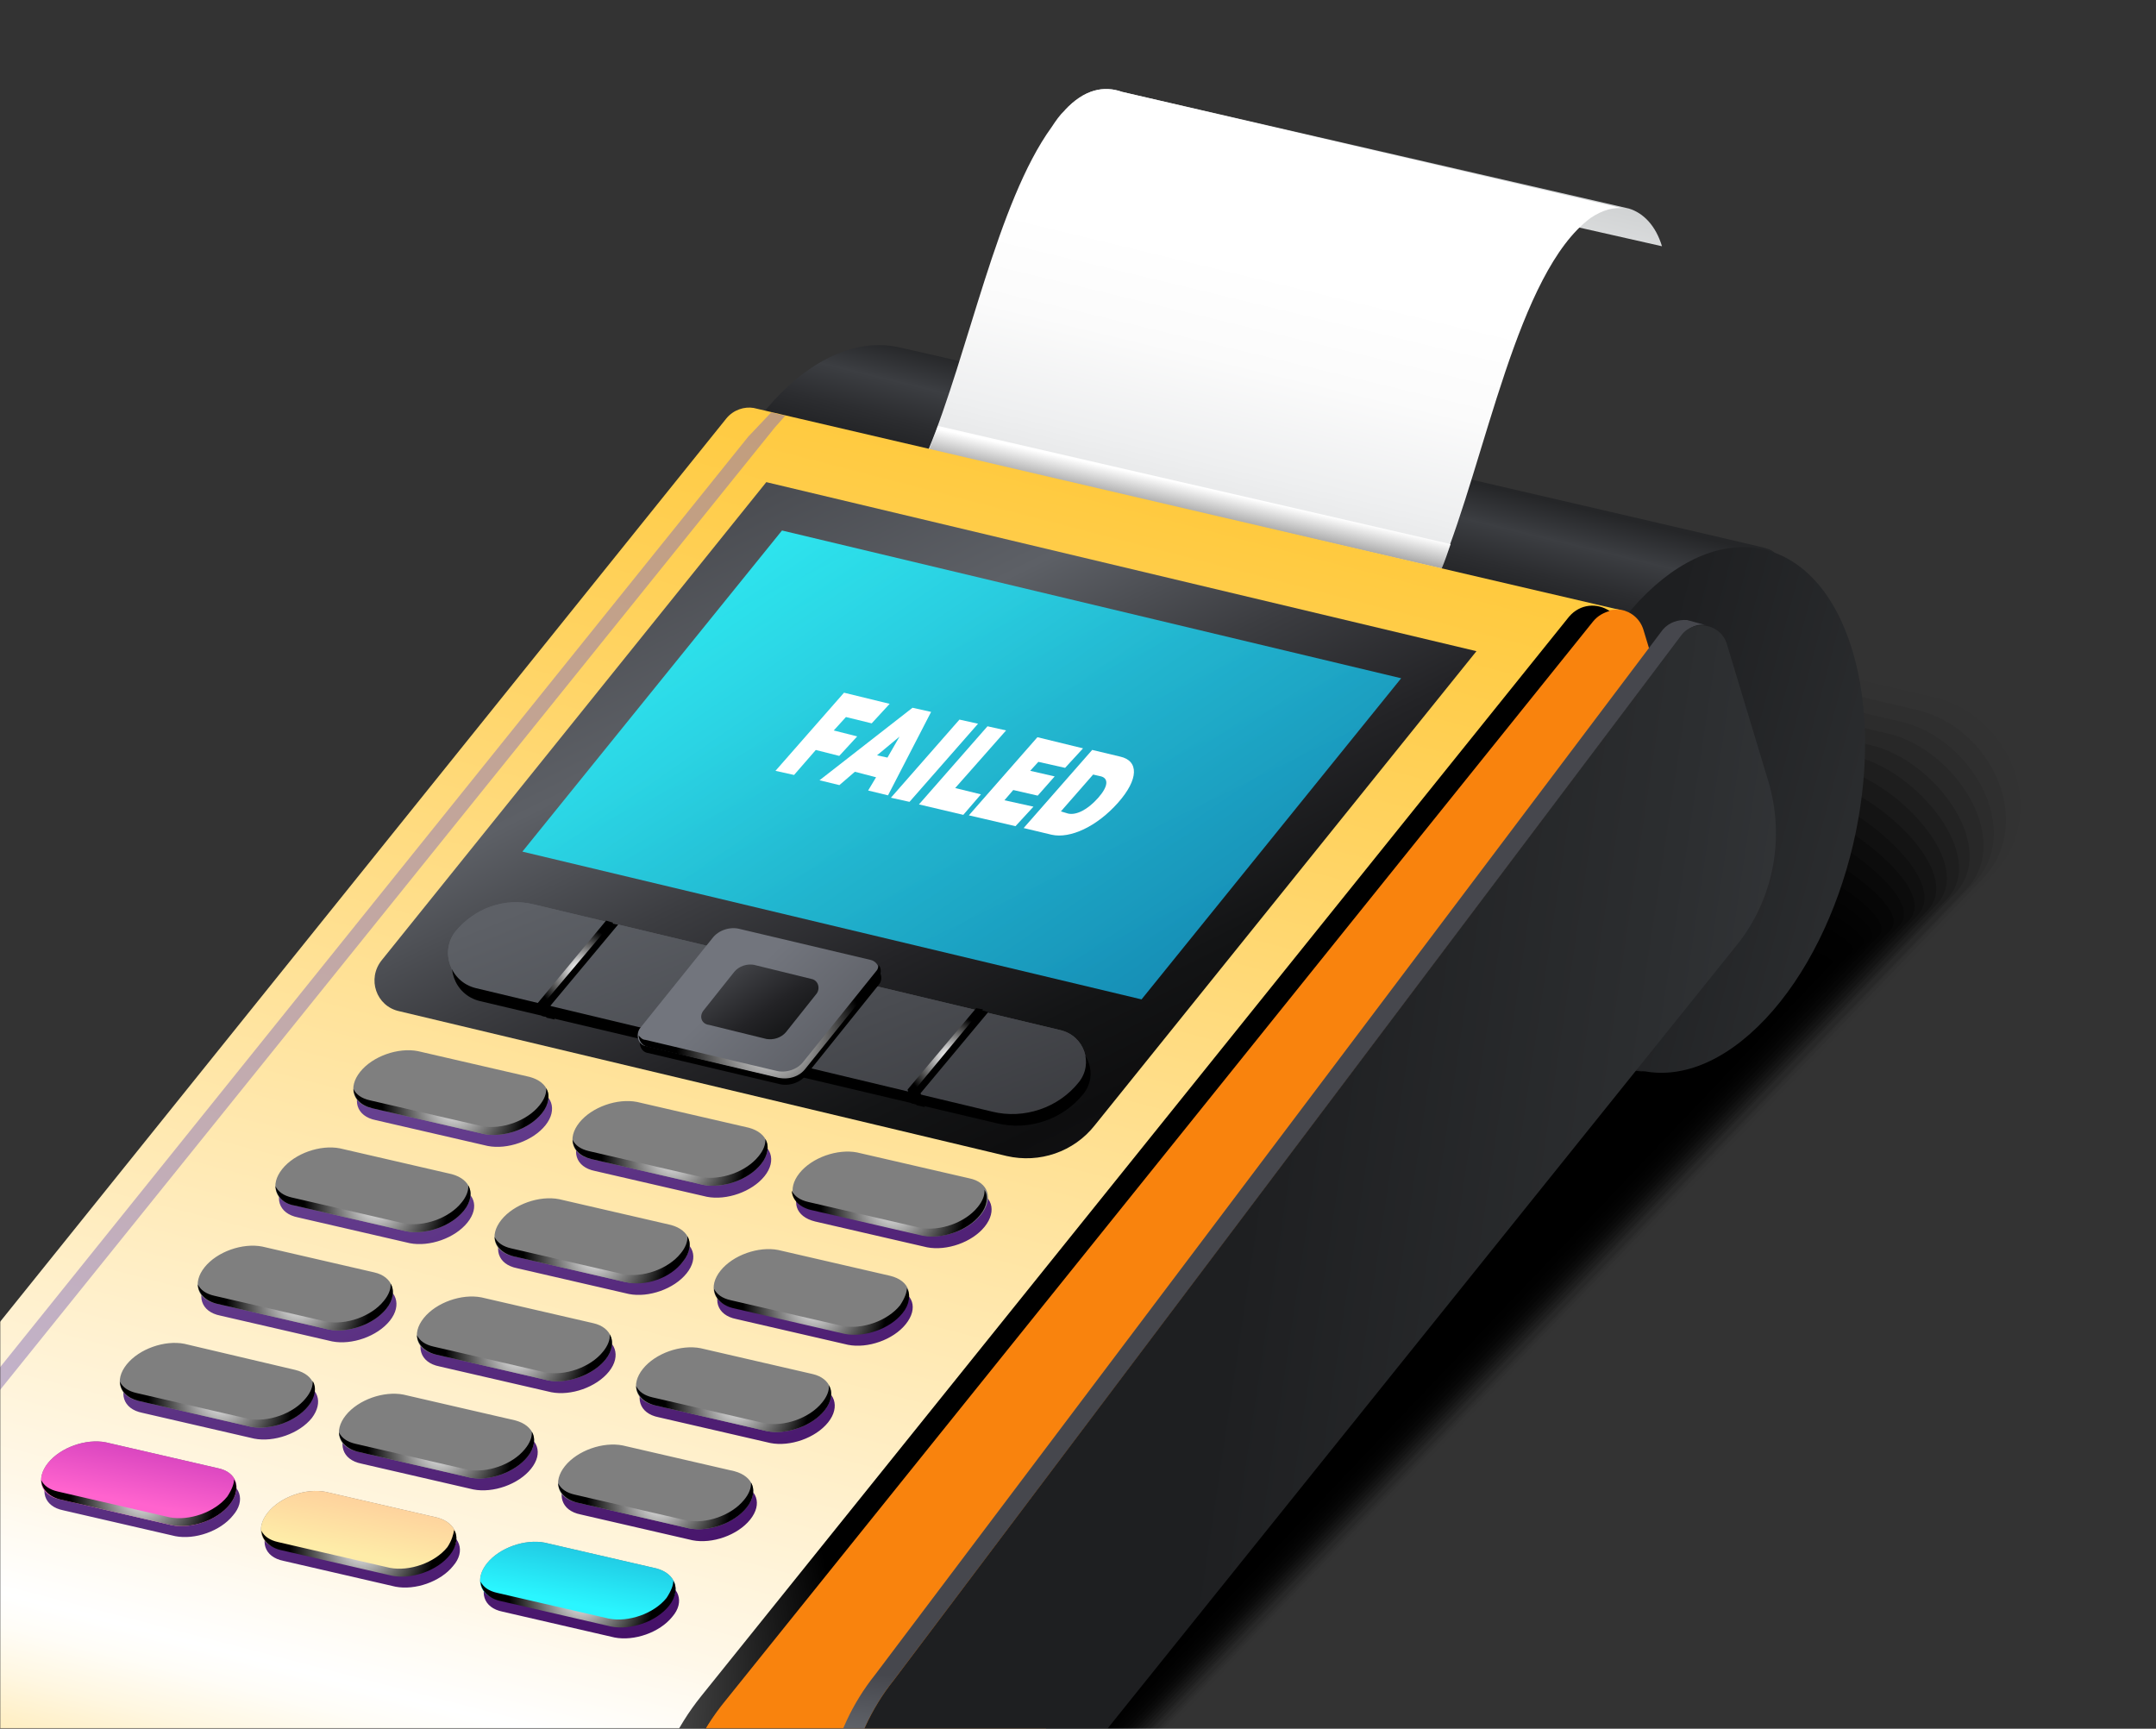 <svg width="964" height="773" viewBox="0 0 964 773" fill="none" xmlns="http://www.w3.org/2000/svg">
<rect x="0" y="0" width="964" height="773" fill="#333333" stroke="none"/>
<mask id="mask0" mask-type="alpha" maskUnits="userSpaceOnUse" x="0" y="0" width="964" height="773">
<rect width="964" height="773" fill="#C4C4C4"/>
</mask>
<g mask="url(#mask0)">
<path opacity="0.024" d="M446.351 238.036C457.705 225.885 476.628 221.137 492.811 224.969L864.618 311.773C899.607 320.098 916.263 363.999 891.736 390.304L380.083 920.355C368.728 932.506 349.805 937.253 333.622 933.421L-38.185 846.618C-73.174 838.293 -89.83 794.391 -65.302 768.086L446.351 238.036Z" fill="black"/>
<path opacity="0.048" d="M443.56 243.239C454.605 231.666 474.24 227.672 489.4 231.328L857.118 317.429C890.506 325.269 910.137 367.788 886.673 392.802L378.171 920.447C367.127 932.02 347.492 936.013 332.331 932.357L-35.386 846.256C-68.775 838.417 -88.405 795.898 -64.942 770.884L443.56 243.239Z" fill="black"/>
<path opacity="0.071" d="M440.77 248.444C451.06 237.584 471.852 234.209 486.434 237.556L850.506 322.82C881.85 330.308 905.034 371.754 882.5 395.034L376.839 920.851C366.549 931.712 345.757 935.086 331.175 931.74L-33.031 846.031C-64.375 838.543 -87.558 797.098 -65.025 773.818L440.77 248.444Z" fill="black"/>
<path opacity="0.095" d="M438.425 253.511C447.961 243.363 469.909 240.608 483.913 243.645L844.339 328.072C874.082 335.075 900.241 375.137 879.35 397.437L375.373 920.807C365.837 930.956 343.889 933.71 329.885 930.673L-30.097 846.112C-59.84 839.109 -85.999 799.047 -65.108 776.747L438.425 253.511Z" fill="black"/>
<path opacity="0.119" d="M435.633 258.714C444.859 249.144 467.52 247.143 480.502 250.005L836.704 333.286C864.846 339.803 893.98 378.482 874.153 399.491L373.461 920.9C364.235 930.47 341.575 932.471 328.593 929.61L-27.744 845.885C-55.886 839.368 -85.019 800.689 -65.193 779.68L435.633 258.714Z" fill="black"/>
<path opacity="0.143" d="M433.287 263.785C441.759 254.927 465.576 253.546 477.98 256.097L830.537 338.542C856.634 344.708 888.877 382.448 870.558 402.032L372.439 920.726C363.967 929.584 340.15 930.965 327.747 928.414L-24.81 845.969C-50.908 839.803 -83.15 802.064 -64.832 782.479L433.287 263.785Z" fill="black"/>
<path opacity="0.167" d="M430.497 268.987C438.659 260.707 463.189 260.08 474.57 262.455L823.481 344.063C847.977 349.744 883.195 386.101 865.941 404.394L370.529 920.817C362.367 929.097 337.837 929.724 326.456 927.349L-22.455 845.741C-46.952 840.06 -82.169 803.704 -64.916 785.41L430.497 268.987Z" fill="black"/>
<path opacity="0.191" d="M428.151 274.058C435.425 266.047 461.689 266.349 472.182 268.993L817.003 349.898C839.899 355.093 878.092 390.067 861.902 407.07L368.618 920.912C361.344 928.923 335.08 928.621 324.587 925.977L-20.1 845.516C-42.996 840.32 -81.189 805.347 -64.999 788.344L428.151 274.058Z" fill="black"/>
<path opacity="0.214" d="M425.362 279.261C432.326 271.828 459.302 272.883 468.773 275.352L809.814 354.977C830.665 359.821 872.411 393.721 857.286 409.433L367.153 920.87C360.189 928.303 333.212 927.248 323.742 924.779L-17.3 845.154C-38.151 840.31 -79.897 806.41 -64.771 790.698L425.362 279.261Z" fill="black"/>
<path opacity="0.238" d="M423.014 284.329C429.223 277.609 457.357 279.284 466.249 281.442L803.201 360.365C822.451 364.724 867.172 397.24 853.555 411.528L365.374 921.406C359.165 928.127 331.031 926.452 322.139 924.293L-14.813 845.371C-34.063 841.012 -78.784 808.495 -65.167 794.207L423.014 284.329Z" fill="black"/>
<path opacity="0.262" d="M420.091 289.089C425.99 282.946 454.836 285.376 462.706 287.359L796.456 365.31C814.106 369.183 861.358 400.451 849.383 413.758L363.909 921.365C358.009 927.508 329.164 925.079 321.294 923.096L-12.012 845.01C-29.662 841.137 -76.914 809.869 -64.939 796.562L420.091 289.089Z" fill="black"/>
<path opacity="0.286" d="M417.745 294.158C422.89 288.728 452.893 291.776 460.184 293.45L789.845 370.699C805.45 374.221 856.254 404.415 845.21 415.988L362.443 921.324C357.297 926.754 327.295 923.705 320.004 922.032L-9.657 844.783C-25.262 841.261 -76.067 811.067 -65.022 799.494L417.745 294.158Z" fill="black"/>
<path opacity="0.309" d="M414.953 299.36C419.344 294.642 450.503 298.31 456.772 299.807L782.209 375.91C796.347 379.391 849.993 407.758 840.147 418.484L360.53 921.414C356.139 926.132 324.98 922.464 318.711 920.967L-6.726 844.864C-20.864 841.383 -74.51 813.016 -64.663 802.29L414.953 299.36Z" fill="black"/>
<path opacity="0.333" d="M412.607 304.429C416.688 300.289 448.56 304.711 454.25 305.899L776.042 381.165C788.579 384.16 845.334 411.588 836.418 420.58L359.064 921.373C354.983 925.513 323.112 921.091 317.421 919.903L-4.37 844.637C-16.908 841.641 -73.663 814.214 -64.746 805.222L412.607 304.429Z" fill="black"/>
<path opacity="0.357" d="M409.819 309.635C413.145 306.207 446.173 311.249 451.285 312.127L769.431 386.556C779.924 389.2 840.098 415.11 832.69 422.678L357.909 920.756C354.582 924.183 321.554 919.142 316.442 918.264L-1.704 843.834C-12.197 841.19 -72.371 815.28 -64.963 807.713L409.819 309.635Z" fill="black"/>
<path opacity="0.381" d="M407.47 314.702C410.487 311.853 444.093 317.204 448.317 318.35L762.373 392.077C771.265 394.236 834.414 418.763 828.204 425.484L355.685 921.425C352.669 924.274 319.063 918.923 314.839 917.776L0.917 844.494C-7.975 842.335 -71.124 817.808 -64.915 811.087L407.47 314.702Z" fill="black"/>
<path opacity="0.405" d="M404.682 319.906C406.81 317.325 441.707 323.74 445.353 324.577L755.629 397.023C762.476 398.831 828.734 422.418 823.899 427.271L354.221 921.385C352.093 923.965 317.196 917.551 313.55 916.714L3.274 844.268C-3.573 842.46 -69.831 818.872 -64.996 814.02L404.682 319.906Z" fill="black"/>
<path opacity="0.429" d="M402.334 324.974C404.153 322.972 440.206 330.006 442.385 330.801L748.706 402.989C753.952 404.311 823.185 426.516 819.548 430.521L352.443 921.92C350.625 923.923 314.571 916.888 312.392 916.093L5.761 844.484C0.515 843.162 -68.718 820.957 -65.081 816.951L402.334 324.974Z" fill="black"/>
<path opacity="0.452" d="M399.545 330.179C400.609 328.888 437.819 336.542 439.42 337.028L741.961 407.935C745.606 408.772 817.814 429.593 815.242 432.308L350.843 921.436C349.779 922.726 312.569 915.072 310.968 914.587L8.427 843.68C4.781 842.843 -67.427 822.022 -64.854 819.306L399.545 330.179Z" fill="black"/>
<path opacity="0.476" d="M397.199 335.246C397.953 334.534 435.876 342.942 436.454 343.251L735.35 413.322C736.95 413.807 812.711 433.555 811.647 434.846L349.511 921.836C348.757 922.549 310.834 914.141 310.256 913.831L10.916 843.895C9.316 843.409 -66.445 823.662 -65.381 822.371L397.199 335.246Z" fill="black"/>
<path opacity="0.5" d="M347.599 921.932L-65.022 825.172L394.408 340.453L807.029 437.213L347.599 921.932Z" fill="black"/>
<path d="M308.023 343.291C315.668 368.598 329.916 383.673 346.234 387.949C346.812 388.259 729.246 478.15 729.824 478.46C747.03 482.468 731.935 466.195 750.253 446.61C787.334 407.308 804.709 333.261 789.15 281.76C781.505 256.454 804.912 248.899 788.15 244.757C787.572 244.447 401.895 155.051 401.451 155.185C384.379 151.621 364.795 158.991 346.477 178.576C310.284 217.61 292.465 291.791 308.023 343.291Z" fill="url(#paint0_linear)"/>
<path d="M743.111 110.109C740.294 100.786 734.729 95.2 728.326 93.258L501.722 41.077C493.585 38.206 484.877 39.867 476.095 49.303C526.111 60.84 667.71 93.159 743.111 110.109Z" fill="url(#paint1_linear)"/>
<path d="M501.722 41.076C493.584 38.205 484.877 39.867 476.095 49.303C473.832 51.44 472.148 53.886 470.154 56.911C445.862 90.413 432.919 158.275 414.955 201.493L644.182 254.335C664.534 204.582 678.339 121.925 711.18 97.469C716.417 93.948 721.747 92.338 726.415 93.351L501.722 41.076Z" fill="url(#paint2_linear)"/>
<path d="M419.379 190.466C418.097 194.245 416.681 197.579 415.399 201.358L644.627 254.2C646.043 250.866 647.325 247.087 648.606 243.308L419.379 190.466Z" fill="url(#paint3_linear)"/>
<path d="M693.969 433.577C709.528 485.078 752.252 494.942 789.333 455.64C826.413 416.337 843.788 342.291 828.23 290.79C812.672 239.289 769.947 229.425 732.867 268.728C696.23 307.896 678.411 382.077 693.969 433.577Z" fill="url(#paint4_linear)"/>
<path d="M304.252 861.869L318.603 909.374C323.163 924.469 342.724 928.25 352.612 916.058L769.717 397.129L734.845 281.696C731.76 271.484 718.468 269.201 712.217 277.388L324.332 759.874C301.497 788.574 293.656 826.795 304.252 861.869Z" fill="#F9830D"/>
<path d="M318.604 909.375L304.253 861.87C293.657 826.796 300.92 788.265 324.333 759.874L712.218 277.389C715.411 273.517 719.852 272.175 724.386 272.744L336.974 182.418C332.884 181.716 327.999 183.192 324.806 187.063L-63.079 669.549C-86.358 698.383 -93.755 736.47 -83.159 771.544L-68.674 819.493C-66.125 827.929 -58.784 832.978 -50.873 833.495L334.495 923.469C327.782 922.106 321.018 917.366 318.604 909.375Z" fill="url(#paint5_linear)"/>
<g style="mix-blend-mode:soft-light">
<path d="M318.738 909.82L304.386 862.315C293.791 827.241 301.054 788.71 324.466 760.319L712.352 277.833C714.48 275.252 717.011 274.003 719.676 273.198C714.203 269.522 706.56 269.893 701.549 275.767L313.664 758.253C290.385 787.088 282.988 825.175 293.584 860.249L307.935 907.754C310.752 917.077 319.56 922.168 328.091 921.529C324.043 919.36 320.347 915.147 318.738 909.82Z" fill="url(#paint6_radial)"/>
</g>
<path d="M388.333 862.631L382.029 841.764C372.641 810.686 379.334 776.688 399.73 751.146L752.402 283.659C755.284 280.366 759.147 278.714 762.793 279.551L754.345 277.258C750.39 276.999 746.392 278.207 743.51 281.5L391.282 748.854C370.886 774.395 364.059 807.949 373.581 839.471L386.994 883.869L378.948 882.908L374.516 889.092L397.856 894.153L402.22 874.908C396.086 873.855 390.345 869.29 388.333 862.631Z" fill="url(#paint7_linear)"/>
<path d="M382.029 841.763L397.855 894.152L776.473 422.702C793.056 402.188 798.25 374.457 790.605 349.151L772.096 287.882C769.413 279.003 757.588 276.761 751.957 283.792L399.729 751.145C379.333 776.686 372.64 810.685 382.029 841.763Z" fill="url(#paint8_linear)"/>
<path opacity="0.5" d="M-37.617 816.409L-38.639 816.233C-41.128 816.016 -43.886 814.911 -44.959 811.359L-59.31 763.854C-68.698 732.776 -62.005 698.778 -41.609 673.237L346.41 191.195L351.111 185.899L344.843 184.401L334.552 195.261L-53.333 677.747C-73.729 703.289 -80.422 737.287 -71.034 768.365L-56.682 815.87C-55.609 819.422 -52.852 820.527 -50.363 820.744L-49.341 820.92L303.216 903.364L301.07 896.26L-37.617 816.409Z" fill="#8770B8"/>
<path d="M489.582 503.074L660.158 291.177L342.632 215.591L170.682 429.357C163.986 437.678 168.186 449.975 178.544 452.175L450.144 516.926C464.727 520.273 480.138 515.132 489.582 503.074Z" fill="url(#paint9_linear)"/>
<path d="M203.633 416.494C212.146 406.17 225.647 401.122 238.763 404.427L474.351 460.678C484.844 463.322 489.043 475.619 482.348 483.94C473.214 495.42 457.803 500.56 443.665 497.079L212.744 441.841C201.229 439.022 196.627 425.393 203.633 416.494Z" fill="url(#paint10_linear)"/>
<path d="M205.377 422.268C213.891 411.944 227.392 406.897 240.507 410.202L476.406 465.874C486.898 468.518 491.098 480.815 484.402 489.136C475.269 500.616 459.857 505.756 445.719 502.276L214.489 447.616C202.974 444.796 198.372 431.167 205.377 422.268Z" fill="black"/>
<path d="M203.633 416.494C212.146 406.17 225.647 401.122 238.763 404.427L474.351 460.678C484.844 463.322 489.043 475.619 482.348 483.94C473.214 495.42 457.803 500.56 443.665 497.079L212.744 441.841C201.229 439.022 196.627 425.393 203.633 416.494Z" fill="url(#paint11_linear)"/>
<path opacity="0.9" d="M233.566 380.807L349.649 237.213L626.496 303.285L510.412 446.88L233.566 380.807Z" fill="url(#paint12_linear)"/>
<path d="M286.999 463.017L319.411 422.702C322.159 418.965 327.489 417.354 331.713 418.501L390.176 432.331C393.822 433.168 395.163 437.608 393.035 440.188L360.622 480.503C357.874 484.24 352.544 485.851 348.32 484.704L289.857 470.874C286.346 470.481 285.004 466.041 286.999 463.017Z" fill="black"/>
<path d="M286.06 459.908L318.472 419.593C321.221 415.856 326.55 414.246 330.774 415.393L389.238 429.223C392.883 430.059 394.224 434.499 392.096 437.08L359.684 477.395C356.935 481.132 351.605 482.742 347.381 481.596L288.918 467.765C285.407 467.373 284.065 462.933 286.06 459.908Z" fill="url(#paint13_linear)"/>
<path d="M391.736 434.281L359.323 474.596C356.575 478.333 351.245 479.943 347.021 478.797L288.558 464.967C287.091 464.925 286.245 463.728 285.532 462.974C285.759 465.328 286.873 467.413 289.497 468.075L347.96 481.905C352.628 482.917 357.514 481.441 360.262 477.704L392.675 437.389C394.049 435.52 394.267 433.032 392.842 431.525C392.666 432.547 392.49 433.569 391.736 434.281Z" fill="url(#paint14_radial)"/>
<path d="M-24.973 779.644L-14.645 813.829L248.817 875.709L238.221 840.635L-24.973 779.644Z" fill="#F9830D"/>
<path d="M-5.513 802.349L-13.292 776.599L-23.206 774.265L-12.879 808.451L250.584 870.33L248.035 861.895L-5.513 802.349Z" fill="#9D9EB3"/>
<path d="M238.468 486.882L188.453 475.345C179.695 473.63 168.281 477.563 162.65 484.593C157.019 491.624 159.299 499.171 168.057 500.886L218.072 512.423C226.83 514.138 238.244 510.205 243.875 503.175C249.506 496.144 246.782 488.731 238.468 486.882ZM336.455 509.605L286.439 498.068C277.681 496.353 266.267 500.286 260.636 507.317C255.005 514.347 257.285 521.895 266.043 523.609L316.059 535.147C324.817 536.861 336.23 532.929 341.862 525.898C347.493 518.868 344.768 511.454 336.455 509.605ZM364.474 546.199L414.489 557.736C423.247 559.451 434.661 555.518 440.292 548.488C445.923 541.457 443.643 533.909 434.885 532.195L384.87 520.657C376.112 518.943 364.698 522.875 359.067 529.906C353.436 536.936 355.582 544.04 364.474 546.199ZM203.617 530.356L153.602 518.819C144.844 517.104 133.43 521.036 127.799 528.067C122.168 535.097 124.448 542.645 133.206 544.36L183.221 555.897C191.979 557.612 203.393 553.679 209.024 546.649C214.655 539.618 212.065 532.649 203.617 530.356ZM301.604 553.079L251.588 541.542C242.83 539.827 231.417 543.76 225.785 550.79C220.154 557.821 222.434 565.368 231.192 567.083L281.208 578.621C289.966 580.335 301.379 576.403 307.011 569.372C312.642 562.342 310.052 555.372 301.604 553.079ZM399.59 575.803L349.575 564.265C340.817 562.551 329.403 566.483 323.772 573.514C318.141 580.544 320.421 588.092 329.179 589.807L379.194 601.344C387.952 603.059 399.366 599.126 404.997 592.096C410.628 585.065 408.482 577.961 399.59 575.803ZM168.901 574.274L118.885 562.736C110.127 561.022 98.713 564.954 93.082 571.985C87.451 579.015 89.731 586.563 98.489 588.278L148.505 599.815C157.262 601.53 168.676 597.597 174.307 590.566C179.938 583.536 177.214 576.122 168.901 574.274ZM266.887 596.997L216.871 585.46C208.114 583.745 196.7 587.678 191.069 594.708C185.438 601.739 187.718 609.286 196.475 611.001L246.491 622.538C255.249 624.253 266.663 620.32 272.294 613.29C277.925 606.259 275.201 598.846 266.887 596.997ZM364.874 619.721L314.858 608.183C306.1 606.468 294.686 610.401 289.055 617.432C283.424 624.462 285.704 632.01 294.462 633.724L344.477 645.262C353.235 646.977 364.649 643.044 370.28 636.013C375.911 628.983 373.187 621.569 364.874 619.721ZM133.605 617.882L84.034 606.21C75.276 604.495 63.862 608.428 58.231 615.459C52.6 622.489 54.88 630.037 63.638 631.751L113.654 643.289C122.411 645.003 133.825 641.071 139.456 634.04C144.643 627.144 142.497 620.04 133.605 617.882ZM232.036 640.471L182.02 628.934C173.263 627.219 161.849 631.151 156.218 638.182C150.587 645.213 152.867 652.76 161.624 654.475L211.64 666.012C220.398 667.727 231.812 663.794 237.443 656.764C243.074 649.733 240.484 642.764 232.036 640.471ZM330.023 663.194L280.007 651.657C271.249 649.942 259.835 653.875 254.204 660.905C248.573 667.936 250.853 675.484 259.611 677.198L309.627 688.736C318.384 690.45 329.798 686.518 335.429 679.487C341.06 672.457 338.47 665.487 330.023 663.194ZM98.754 661.355L48.739 649.818C39.981 648.103 28.567 652.036 22.936 659.067C17.305 666.097 19.585 673.645 28.343 675.359L78.359 686.897C87.116 688.611 98.53 684.679 104.161 677.648C109.927 671.062 107.646 663.514 98.754 661.355ZM197.185 683.945L147.17 672.407C138.412 670.693 126.998 674.625 121.367 681.656C115.736 688.686 118.016 696.234 126.773 697.949L176.789 709.486C185.547 711.201 196.961 707.268 202.592 700.238C208.357 693.651 205.633 686.238 197.185 683.945ZM295.172 706.668L245.156 695.131C236.398 693.416 224.984 697.349 219.353 704.379C213.722 711.41 216.002 718.957 224.76 720.672L274.776 732.209C283.533 733.924 294.947 729.992 300.578 722.961C306.344 716.374 303.619 708.961 295.172 706.668Z" fill="url(#paint15_linear)"/>
<path d="M236.858 481.554L186.843 470.017C178.085 468.302 166.671 472.234 161.04 479.265C155.409 486.296 157.689 493.843 166.447 495.558L216.462 507.095C225.22 508.81 236.634 504.877 242.265 497.847C247.896 490.816 245.306 483.847 236.858 481.554ZM334.845 504.277L284.829 492.74C276.072 491.025 264.658 494.958 259.026 501.988C253.395 509.019 255.675 516.567 264.433 518.281L314.449 529.819C323.207 531.533 334.621 527.601 340.252 520.57C345.883 513.54 343.293 506.57 334.845 504.277ZM362.864 540.871L412.879 552.408C421.637 554.123 433.051 550.19 438.682 543.159C444.313 536.129 442.033 528.581 433.276 526.867L383.26 515.329C374.502 513.615 363.088 517.547 357.457 524.578C351.826 531.608 354.106 539.156 362.864 540.871ZM202.008 525.028L151.992 513.49C143.234 511.776 131.82 515.708 126.189 522.739C120.558 529.769 122.838 537.317 131.596 539.032L181.611 550.569C190.369 552.284 201.783 548.351 207.414 541.321C213.045 534.29 210.455 527.321 202.008 525.028ZM299.994 547.751L249.978 536.214C241.221 534.499 229.807 538.432 224.176 545.462C218.544 552.493 220.825 560.04 229.582 561.755L279.598 573.292C288.356 575.007 299.77 571.074 305.401 564.044C311.032 557.013 308.442 550.044 299.994 547.751ZM397.98 570.475L347.965 558.937C339.207 557.222 327.793 561.155 322.162 568.186C316.531 575.216 318.811 582.764 327.569 584.478L377.584 596.016C386.342 597.731 397.756 593.798 403.387 586.767C409.018 579.737 406.872 572.633 397.98 570.475ZM167.291 568.945L117.275 557.408C108.517 555.693 97.103 559.626 91.472 566.657C85.841 573.687 88.121 581.235 96.879 582.949L146.895 594.487C155.652 596.201 167.066 592.269 172.697 585.238C178.329 578.208 175.604 570.794 167.291 568.945ZM265.277 591.669L215.261 580.132C206.504 578.417 195.09 582.349 189.459 589.38C183.828 596.411 186.108 603.958 194.865 605.673L244.881 617.21C253.639 618.925 265.053 614.992 270.684 607.962C276.315 600.931 273.591 593.518 265.277 591.669ZM363.264 614.392L313.248 602.855C304.49 601.14 293.076 605.073 287.445 612.103C281.814 619.134 284.094 626.682 292.852 628.396L342.868 639.934C351.625 641.648 363.039 637.716 368.67 630.685C374.301 623.655 371.577 616.241 363.264 614.392ZM131.996 612.553L82.424 600.882C73.666 599.167 62.252 603.1 56.621 610.13C50.99 617.161 53.27 624.708 62.028 626.423L112.044 637.961C120.801 639.675 132.215 635.743 137.847 628.712C143.033 621.816 140.887 614.712 131.996 612.553ZM230.426 635.143L180.411 623.605C171.653 621.891 160.239 625.823 154.608 632.854C148.977 639.884 151.257 647.432 160.015 649.147L210.03 660.684C218.788 662.399 230.202 658.466 235.833 651.436C241.464 644.405 238.874 637.436 230.426 635.143ZM328.413 657.866L278.397 646.329C269.639 644.614 258.225 648.547 252.594 655.577C246.963 662.608 249.243 670.155 258.001 671.87L308.017 683.407C316.774 685.122 328.188 681.189 333.819 674.159C339.451 667.128 336.86 660.159 328.413 657.866ZM97.279 656.471L47.263 644.934C38.505 643.219 27.091 647.152 21.46 654.182C15.829 661.213 18.109 668.76 26.867 670.475L76.883 682.012C85.641 683.727 97.054 679.795 102.686 672.764C108.317 665.733 106.037 658.186 97.279 656.471ZM195.575 678.617L145.56 667.079C136.802 665.364 125.388 669.297 119.757 676.328C114.126 683.358 116.406 690.906 125.164 692.62L175.179 704.158C183.937 705.872 195.351 701.94 200.982 694.909C206.747 688.323 204.023 680.909 195.575 678.617ZM293.562 701.34L243.546 689.803C234.788 688.088 223.374 692.021 217.743 699.051C212.112 706.082 214.392 713.629 223.15 715.344L273.166 726.881C281.923 728.596 293.337 724.663 298.968 717.633C304.734 711.046 302.009 703.633 293.562 701.34Z" fill="#7F7F7F"/>
<path d="M293.563 701.341L243.547 689.804C234.789 688.089 223.375 692.022 217.744 699.052C212.113 706.083 214.393 713.631 223.151 715.345L273.167 726.883C281.924 728.597 293.338 724.665 298.969 717.634C304.735 711.048 302.01 703.634 293.563 701.341Z" fill="url(#paint16_linear)"/>
<path d="M97.279 656.472L47.264 644.935C38.506 643.22 27.092 647.153 21.461 654.183C15.83 661.214 18.11 668.761 26.868 670.476L76.883 682.013C85.641 683.728 97.055 679.796 102.686 672.765C108.317 665.734 106.037 658.187 97.279 656.472Z" fill="url(#paint17_linear)"/>
<path d="M195.576 678.619L145.56 667.081C136.802 665.367 125.389 669.299 119.757 676.33C114.126 683.36 116.406 690.908 125.164 692.623L175.18 704.16C183.938 705.875 195.351 701.942 200.983 694.911C206.748 688.325 204.024 680.912 195.576 678.619Z" fill="url(#paint18_linear)"/>
<path d="M131.596 539.031L181.612 550.569C190.37 552.283 201.784 548.351 207.415 541.32C210.607 537.449 211.177 532.916 209.35 530.077C209.576 532.431 208.47 535.187 206.342 537.768C200.711 544.799 189.297 548.731 180.539 547.017L130.523 535.479C126.878 534.643 124.43 532.96 123.182 530.43C123.5 534.694 126.484 538.153 131.596 539.031Z" fill="url(#paint19_radial)"/>
<path d="M62.029 626.424L112.045 637.961C120.803 639.676 132.217 635.743 137.848 628.713C141.04 624.841 141.61 620.309 139.783 617.469C140.009 619.823 138.903 622.58 136.775 625.161C131.144 632.191 119.73 636.124 110.972 634.409L60.956 622.872C57.311 622.035 54.864 620.352 53.615 617.823C53.934 622.087 56.783 625.102 62.029 626.424Z" fill="url(#paint20_radial)"/>
<path d="M166.449 495.558L216.464 507.095C225.222 508.81 236.636 504.877 242.267 497.846C245.46 493.975 246.029 489.443 244.202 486.603C244.429 488.957 243.323 491.714 241.194 494.295C235.563 501.325 224.149 505.258 215.391 503.543L165.376 492.006C161.73 491.169 159.283 489.486 158.034 486.956C158.353 491.22 161.203 494.236 166.449 495.558Z" fill="url(#paint21_radial)"/>
<path d="M96.88 582.951L146.896 594.488C155.654 596.203 167.068 592.271 172.699 585.24C175.892 581.369 176.461 576.836 174.634 573.997C174.86 576.351 173.754 579.107 171.626 581.688C165.995 588.719 154.581 592.651 145.823 590.937L95.807 579.399C92.162 578.563 89.715 576.88 88.466 574.35C88.65 578.17 91.634 581.629 96.88 582.951Z" fill="url(#paint22_radial)"/>
<path d="M264.435 518.281L314.45 529.818C323.208 531.533 334.622 527.601 340.253 520.57C343.446 516.699 344.015 512.166 342.188 509.327C342.415 511.681 341.309 514.437 339.18 517.018C333.549 524.049 322.135 527.981 313.377 526.267L263.362 514.729C259.716 513.893 257.269 512.21 256.02 509.68C256.339 513.944 259.188 516.959 264.435 518.281Z" fill="url(#paint23_radial)"/>
<path d="M270.686 607.962C273.878 604.09 274.448 599.558 272.621 596.718C272.847 599.072 271.741 601.829 269.613 604.41C263.982 611.441 252.568 615.373 243.81 613.658L193.794 602.121C190.149 601.284 187.701 599.601 186.453 597.072C186.637 600.892 189.621 604.351 194.867 605.673L244.883 617.21C253.197 619.059 265.055 614.992 270.686 607.962Z" fill="url(#paint24_radial)"/>
<path d="M305.402 564.043C308.595 560.171 309.164 555.639 307.337 552.799C307.563 555.153 306.457 557.91 304.329 560.491C298.698 567.522 287.284 571.454 278.526 569.739L228.511 558.202C224.865 557.365 222.418 555.682 221.169 553.153C221.354 556.973 224.337 560.432 229.584 561.754L279.599 573.291C288.491 575.45 299.905 571.517 305.402 564.043Z" fill="url(#paint25_radial)"/>
<path d="M235.834 651.435C239.026 647.564 239.596 643.031 237.769 640.192C237.995 642.546 236.889 645.303 234.761 647.884C229.129 654.914 217.716 658.847 208.958 657.132L158.942 645.595C155.297 644.758 152.849 643.075 151.6 640.545C151.785 644.365 154.769 647.824 160.015 649.146L210.031 660.684C218.344 662.533 230.202 658.466 235.834 651.435Z" fill="url(#paint26_radial)"/>
<path d="M402.449 583.66C396.818 590.69 385.404 594.623 376.647 592.908L326.631 581.371C322.986 580.534 320.538 578.851 319.289 576.322C319.474 580.142 322.458 583.601 327.704 584.923L377.72 596.46C386.477 598.175 397.891 594.242 403.522 587.212C406.715 583.34 407.285 578.808 405.457 575.968C405.55 577.878 404.444 580.635 402.449 583.66Z" fill="url(#paint27_radial)"/>
<path d="M437.165 539.741C431.534 546.772 420.12 550.704 411.363 548.989L361.347 537.452C357.701 536.615 355.254 534.932 354.005 532.403C354.19 536.223 357.174 539.682 362.42 541.004L412.436 552.541C421.193 554.256 432.607 550.323 438.238 543.293C441.431 539.421 442.001 534.889 440.173 532.049C440.4 534.403 439.294 537.16 437.165 539.741Z" fill="url(#paint28_radial)"/>
<path d="M367.599 627.134C361.967 634.164 350.554 638.097 341.796 636.382L291.78 624.845C288.135 624.008 285.687 622.325 284.438 619.795C284.623 623.615 287.607 627.074 292.853 628.396L342.869 639.934C351.626 641.648 363.04 637.716 368.671 630.685C371.864 626.814 372.434 622.281 370.607 619.442C370.833 621.796 369.727 624.553 367.599 627.134Z" fill="url(#paint29_radial)"/>
<path d="M332.748 670.606C327.117 677.637 315.703 681.569 306.945 679.855L256.93 668.317C253.284 667.481 250.837 665.798 249.588 663.268C249.772 667.088 252.756 670.547 258.003 671.869L308.018 683.406C316.776 685.121 328.19 681.189 333.821 674.158C337.014 670.287 337.583 665.754 335.756 662.915C335.982 665.269 334.876 668.025 332.748 670.606Z" fill="url(#paint30_radial)"/>
<path d="M200.044 691.803C194.413 698.833 182.999 702.766 174.242 701.051L124.226 689.514C120.58 688.677 118.133 686.994 116.884 684.464C117.069 688.284 120.053 691.743 125.299 693.065L175.315 704.603C184.072 706.318 195.486 702.385 201.117 695.354C204.31 691.483 204.879 686.95 203.052 684.111C202.7 686.155 202.039 688.778 200.044 691.803Z" fill="url(#paint31_radial)"/>
<path d="M298.032 714.525C292.401 721.556 280.987 725.488 272.229 723.774L222.213 712.236C218.568 711.4 216.12 709.716 214.871 707.187C215.056 711.007 218.04 714.466 223.286 715.788L273.302 727.325C282.06 729.04 293.474 725.107 299.105 718.077C302.297 714.205 302.867 709.673 301.04 706.834C301.132 708.744 300.026 711.5 298.032 714.525Z" fill="url(#paint32_radial)"/>
<path d="M101.614 669.214C95.983 676.244 84.569 680.177 75.811 678.462L25.796 666.925C22.15 666.088 19.703 664.405 18.454 661.875C18.639 665.695 21.622 669.154 26.869 670.476L76.884 682.014C85.642 683.729 97.056 679.796 102.687 672.765C105.88 668.894 106.449 664.361 104.622 661.522C104.714 663.432 103.608 666.189 101.614 669.214Z" fill="url(#paint33_radial)"/>
<path d="M242.187 454.267L240.444 448.495L270.996 411.649L274.198 412.62L243.955 448.888L245.833 455.103L242.187 454.267Z" fill="url(#paint34_radial)"/>
<path d="M244.366 455.064L242.623 449.292L273.309 412.89L276.376 413.417L246.134 449.685L248.012 455.9L244.366 455.064Z" fill="black"/>
<path d="M407.663 493.425L405.785 487.209L436.471 450.807L439.539 451.334L409.43 488.046L411.308 494.261L407.663 493.425Z" fill="url(#paint35_radial)"/>
<path d="M409.843 494.219L408.099 488.447L438.651 451.601L441.853 452.572L411.611 488.84L413.488 495.055L409.843 494.219Z" fill="black"/>
<path d="M314.619 451.765L328.32 434.545C330.448 431.964 334.001 430.891 337.069 431.418L362.722 437.718C365.789 438.245 366.862 441.797 365.178 444.243L351.477 461.464C349.349 464.045 345.795 465.118 342.728 464.591L317.075 458.291C313.564 457.898 312.491 454.346 314.619 451.765Z" fill="url(#paint36_linear)"/>
<path d="M378.241 320.626L372.786 326.634L383.279 329.278L375.251 338.002L364.758 335.358L355.046 346.528L346.733 344.679L377.377 309.743L397.784 314.722L389.756 323.445L378.241 320.626Z" fill="white"/>
<path d="M391.71 347.563L382.24 345.095L375.318 351.062L366.426 348.903L408.008 316.477L416.321 318.326L397.057 355.638L388.166 353.479L391.71 347.563ZM396.805 338.757L402.209 329.372L392.137 337.745L396.805 338.757Z" fill="white"/>
<path d="M428.993 321.767L437.307 323.616L406.662 358.551L398.349 356.702L428.993 321.767Z" fill="white"/>
<path d="M441.53 324.76L449.844 326.609L427.093 352.377L438.608 355.197L430.714 364.364L410.885 359.696L441.53 324.76Z" fill="white"/>
<path d="M462.083 360.703L454.055 369.427L433.204 364.582L463.849 329.647L484.256 334.625L476.228 343.349L464.269 340.663L460.632 344.669L471.569 347.179L463.985 355.768L453.048 353.258L449.101 357.842L462.083 360.703Z" fill="white"/>
<path d="M488.345 335.329L500.882 338.325C509.196 340.173 509.255 348.392 499.853 358.984C490.451 369.576 478.551 375.109 470.238 373.26L457.7 370.265L488.345 335.329ZM477.553 363.783C481.199 364.62 486.26 362.121 490.961 356.825C495.662 351.529 495.612 348.153 492.41 347.182L488.765 346.346L474.352 362.812L477.553 363.783Z" fill="white"/>
</g>
<defs>
<linearGradient id="paint0_linear" x1="522.104" y1="423.762" x2="577.127" y2="195.979" gradientUnits="userSpaceOnUse">
<stop offset="0.783" stop-color="#1E1F21"/>
<stop offset="0.86" stop-color="#2C2D30"/>
<stop offset="0.929" stop-color="#3C3E42"/>
<stop offset="1" stop-color="#252628"/>
</linearGradient>
<linearGradient id="paint1_linear" x1="612.639" y1="66.27" x2="599.573" y2="121.732" gradientUnits="userSpaceOnUse">
<stop offset="0.005" stop-color="#D1D3D4"/>
<stop offset="1" stop-color="#F1F2F2"/>
</linearGradient>
<linearGradient id="paint2_linear" x1="550.441" y1="230.986" x2="591.347" y2="61.812" gradientUnits="userSpaceOnUse">
<stop offset="0.005" stop-color="#E6E7E8"/>
<stop offset="0.125" stop-color="#EEEFF0"/>
<stop offset="0.389" stop-color="#FBFBFB"/>
<stop offset="0.641" stop-color="white"/>
</linearGradient>
<linearGradient id="paint3_linear" x1="532.834" y1="217.095" x2="525.213" y2="251.223" gradientUnits="userSpaceOnUse">
<stop stop-color="white"/>
<stop offset="1"/>
</linearGradient>
<linearGradient id="paint4_linear" x1="712.13" y1="348.763" x2="1123.09" y2="457.708" gradientUnits="userSpaceOnUse">
<stop offset="0.035" stop-color="#1E1F21"/>
<stop offset="0.31" stop-color="#2C2E30"/>
<stop offset="0.84" stop-color="#515359"/>
<stop offset="1" stop-color="#5D6066"/>
</linearGradient>
<linearGradient id="paint5_linear" x1="215.759" y1="893.085" x2="397.631" y2="193.128" gradientUnits="userSpaceOnUse">
<stop stop-color="#FFCC48"/>
<stop offset="0.006" stop-color="#FFD056"/>
<stop offset="0.026" stop-color="#FFDB7D"/>
<stop offset="0.044" stop-color="#FFE399"/>
<stop offset="0.059" stop-color="#FFE7AA"/>
<stop offset="0.071" stop-color="#FFE9B0"/>
<stop offset="0.083" stop-color="#FFEDBE"/>
<stop offset="0.119" stop-color="#FFF7E1"/>
<stop offset="0.148" stop-color="#FFFDF7"/>
<stop offset="0.167" stop-color="white"/>
<stop offset="0.217" stop-color="#FFFAEF"/>
<stop offset="0.232" stop-color="#FFF8E9"/>
<stop offset="0.447" stop-color="#FFEAB6"/>
<stop offset="0.827" stop-color="#FFD361"/>
<stop offset="1" stop-color="#FFCA3F"/>
</linearGradient>
<radialGradient id="paint6_radial" cx="0" cy="0" r="1" gradientUnits="userSpaceOnUse" gradientTransform="translate(100.268 753.454) rotate(-16.809) scale(273.095 272.983)">
<stop stop-color="white"/>
<stop offset="1"/>
</radialGradient>
<linearGradient id="paint7_linear" x1="554.314" y1="662.303" x2="530.328" y2="903.918" gradientUnits="userSpaceOnUse">
<stop offset="0.419" stop-color="#46474D"/>
<stop offset="0.535" stop-color="#62656B"/>
<stop offset="0.697" stop-color="#252628"/>
</linearGradient>
<linearGradient id="paint8_linear" x1="530.17" y1="579.214" x2="1128.78" y2="669.058" gradientUnits="userSpaceOnUse">
<stop offset="0.035" stop-color="#1E1F21"/>
<stop offset="0.31" stop-color="#2C2E30"/>
<stop offset="0.84" stop-color="#515359"/>
<stop offset="1" stop-color="#5D6066"/>
</linearGradient>
<linearGradient id="paint9_linear" x1="544.31" y1="630.965" x2="302.395" y2="140.259" gradientUnits="userSpaceOnUse">
<stop offset="0.035" stop-color="#1E1F21"/>
<stop offset="0.239" stop-color="#101012"/>
<stop offset="0.268" stop-color="#0E0E0F"/>
<stop offset="0.345" stop-color="#131415"/>
<stop offset="0.448" stop-color="#232326"/>
<stop offset="0.564" stop-color="#3C3D41"/>
<stop offset="0.687" stop-color="#5D6066"/>
<stop offset="1" stop-color="#37383C"/>
</linearGradient>
<linearGradient id="paint10_linear" x1="308.942" y1="365.415" x2="386.49" y2="558.938" gradientUnits="userSpaceOnUse">
<stop offset="0.045" stop-color="#5D6066"/>
<stop offset="1" stop-color="#37383C"/>
</linearGradient>
<linearGradient id="paint11_linear" x1="308.942" y1="365.415" x2="386.49" y2="558.938" gradientUnits="userSpaceOnUse">
<stop offset="0.045" stop-color="#5D6066"/>
<stop offset="1" stop-color="#37383C"/>
</linearGradient>
<linearGradient id="paint12_linear" x1="555.346" y1="522.132" x2="353.382" y2="231.37" gradientUnits="userSpaceOnUse">
<stop offset="0.035" stop-color="#138BBD"/>
<stop offset="0.226" stop-color="#169AC7"/>
<stop offset="0.595" stop-color="#1FC3DF"/>
<stop offset="1" stop-color="#2AF6FF"/>
</linearGradient>
<linearGradient id="paint13_linear" x1="325.787" y1="434.314" x2="433.396" y2="548.005" gradientUnits="userSpaceOnUse">
<stop offset="0.045" stop-color="#72757D"/>
<stop offset="1" stop-color="#37383C"/>
</linearGradient>
<radialGradient id="paint14_radial" cx="0" cy="0" r="1" gradientUnits="userSpaceOnUse" gradientTransform="translate(344.3 464.969) rotate(-16.809) scale(41.969 41.952)">
<stop stop-color="white"/>
<stop offset="1"/>
</radialGradient>
<linearGradient id="paint15_linear" x1="167.788" y1="480.677" x2="325.9" y2="785.826" gradientUnits="userSpaceOnUse">
<stop stop-color="#684392"/>
<stop offset="1" stop-color="#3D065F"/>
</linearGradient>
<linearGradient id="paint16_linear" x1="270.339" y1="646.607" x2="256.762" y2="717.33" gradientUnits="userSpaceOnUse">
<stop offset="0.035" stop-color="#138BBD"/>
<stop offset="0.226" stop-color="#169AC7"/>
<stop offset="0.595" stop-color="#1FC3DF"/>
<stop offset="1" stop-color="#2AF6FF"/>
</linearGradient>
<linearGradient id="paint17_linear" x1="74.176" y1="601.234" x2="60.599" y2="671.957" gradientUnits="userSpaceOnUse">
<stop offset="0.035" stop-color="#9F19AB"/>
<stop offset="0.244" stop-color="#AE25B1"/>
<stop offset="0.645" stop-color="#D744BF"/>
<stop offset="1" stop-color="#FF63CE"/>
</linearGradient>
<linearGradient id="paint18_linear" x1="172.258" y1="623.922" x2="158.68" y2="694.644" gradientUnits="userSpaceOnUse">
<stop offset="0.035" stop-color="#FFA98C"/>
<stop offset="0.317" stop-color="#FFB892"/>
<stop offset="0.86" stop-color="#FEE1A3"/>
<stop offset="1" stop-color="#FEECA8"/>
</linearGradient>
<radialGradient id="paint19_radial" cx="0" cy="0" r="1" gradientUnits="userSpaceOnUse" gradientTransform="translate(168.355 537.458) rotate(-16.809) scale(32.389 32.376)">
<stop stop-color="white"/>
<stop offset="1"/>
</radialGradient>
<radialGradient id="paint20_radial" cx="0" cy="0" r="1" gradientUnits="userSpaceOnUse" gradientTransform="translate(98.663 624.761) rotate(-16.809) scale(32.389 32.375)">
<stop stop-color="white"/>
<stop offset="1"/>
</radialGradient>
<radialGradient id="paint21_radial" cx="0" cy="0" r="1" gradientUnits="userSpaceOnUse" gradientTransform="translate(203.203 493.808) rotate(-16.809) scale(32.389 32.375)">
<stop stop-color="white"/>
<stop offset="1"/>
</radialGradient>
<radialGradient id="paint22_radial" cx="0" cy="0" r="1" gradientUnits="userSpaceOnUse" gradientTransform="translate(133.51 581.112) rotate(-16.809) scale(32.389 32.375)">
<stop stop-color="white"/>
<stop offset="1"/>
</radialGradient>
<radialGradient id="paint23_radial" cx="0" cy="0" r="1" gradientUnits="userSpaceOnUse" gradientTransform="translate(301.284 516.495) rotate(-16.809) scale(32.389 32.375)">
<stop stop-color="white"/>
<stop offset="1"/>
</radialGradient>
<radialGradient id="paint24_radial" cx="0" cy="0" r="1" gradientUnits="userSpaceOnUse" gradientTransform="translate(231.592 603.796) rotate(-16.809) scale(32.389 32.375)">
<stop stop-color="white"/>
<stop offset="1"/>
</radialGradient>
<radialGradient id="paint25_radial" cx="0" cy="0" r="1" gradientUnits="userSpaceOnUse" gradientTransform="translate(266.438 560.144) rotate(-16.809) scale(32.389 32.375)">
<stop stop-color="white"/>
<stop offset="1"/>
</radialGradient>
<radialGradient id="paint26_radial" cx="0" cy="0" r="1" gradientUnits="userSpaceOnUse" gradientTransform="translate(196.745 647.447) rotate(-16.809) scale(32.389 32.375)">
<stop stop-color="white"/>
<stop offset="1"/>
</radialGradient>
<radialGradient id="paint27_radial" cx="0" cy="0" r="1" gradientUnits="userSpaceOnUse" gradientTransform="translate(364.519 582.832) rotate(-16.809) scale(32.389 32.376)">
<stop stop-color="white"/>
<stop offset="1"/>
</radialGradient>
<radialGradient id="paint28_radial" cx="0" cy="0" r="1" gradientUnits="userSpaceOnUse" gradientTransform="translate(399.364 539.18) rotate(-16.809) scale(32.389 32.376)">
<stop stop-color="white"/>
<stop offset="1"/>
</radialGradient>
<radialGradient id="paint29_radial" cx="0" cy="0" r="1" gradientUnits="userSpaceOnUse" gradientTransform="translate(329.673 626.483) rotate(-16.809) scale(32.389 32.375)">
<stop stop-color="white"/>
<stop offset="1"/>
</radialGradient>
<radialGradient id="paint30_radial" cx="0" cy="0" r="1" gradientUnits="userSpaceOnUse" gradientTransform="translate(294.827 670.133) rotate(-16.809) scale(32.389 32.375)">
<stop stop-color="white"/>
<stop offset="1"/>
</radialGradient>
<radialGradient id="paint31_radial" cx="0" cy="0" r="1" gradientUnits="userSpaceOnUse" gradientTransform="translate(161.899 691.098) rotate(-16.809) scale(32.389 32.376)">
<stop stop-color="white"/>
<stop offset="1"/>
</radialGradient>
<radialGradient id="paint32_radial" cx="0" cy="0" r="1" gradientUnits="userSpaceOnUse" gradientTransform="translate(259.981 713.784) rotate(-16.809) scale(32.389 32.375)">
<stop stop-color="white"/>
<stop offset="1"/>
</radialGradient>
<radialGradient id="paint33_radial" cx="0" cy="0" r="1" gradientUnits="userSpaceOnUse" gradientTransform="translate(63.818 668.412) rotate(-16.809) scale(32.389 32.376)">
<stop stop-color="white"/>
<stop offset="1"/>
</radialGradient>
<radialGradient id="paint34_radial" cx="0" cy="0" r="1" gradientUnits="userSpaceOnUse" gradientTransform="translate(258.329 433.502) rotate(-16.809) scale(19.375 19.367)">
<stop stop-color="white"/>
<stop offset="1"/>
</radialGradient>
<radialGradient id="paint35_radial" cx="0" cy="0" r="1" gradientUnits="userSpaceOnUse" gradientTransform="translate(423.716 472.635) rotate(-16.809) scale(19.374 19.366)">
<stop stop-color="white"/>
<stop offset="1"/>
</radialGradient>
<linearGradient id="paint36_linear" x1="358.828" y1="476.297" x2="319.929" y2="419.005" gradientUnits="userSpaceOnUse">
<stop stop-color="#0E0E0F"/>
<stop offset="0.185" stop-color="#131415"/>
<stop offset="0.429" stop-color="#232326"/>
<stop offset="0.708" stop-color="#3C3D41"/>
<stop offset="1" stop-color="#5D6066"/>
</linearGradient>
</defs>
</svg>
